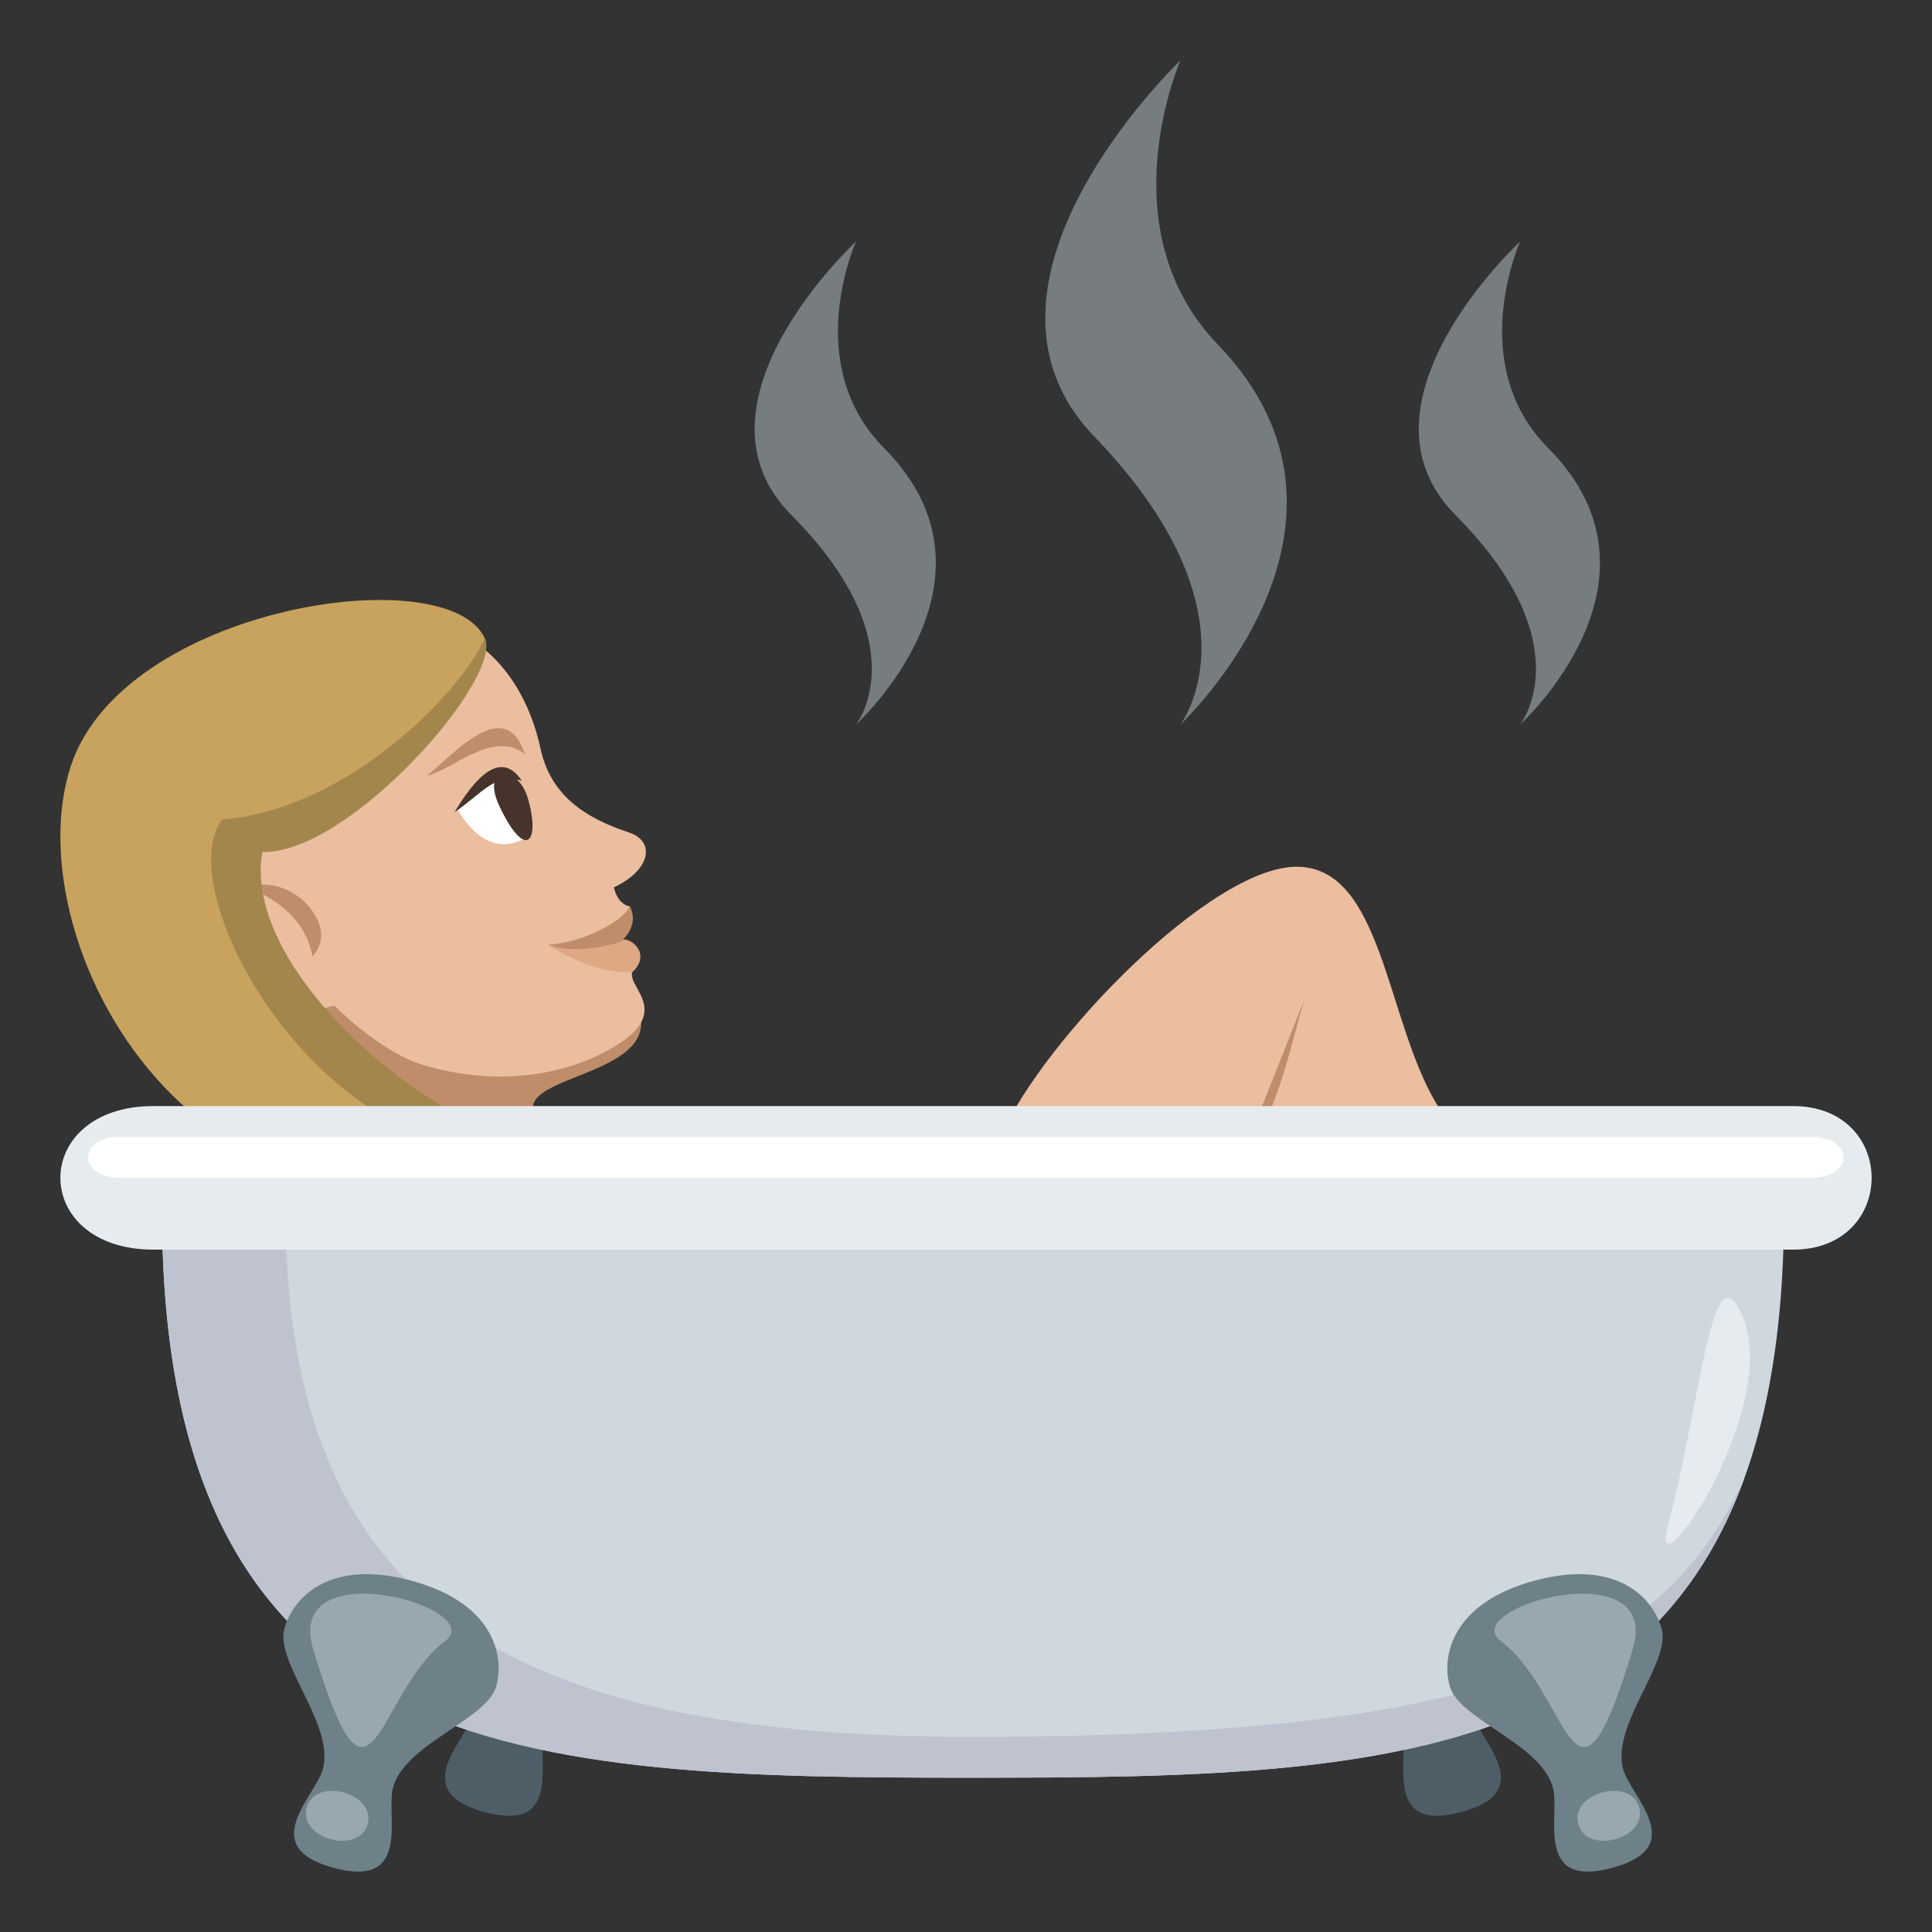 <?xml version="1.0" encoding="utf-8"?>
<!-- Generator: Adobe Illustrator 15.0.0, SVG Export Plug-In . SVG Version: 6.00 Build 0)  -->
<!DOCTYPE svg PUBLIC "-//W3C//DTD SVG 1.1//EN" "http://www.w3.org/Graphics/SVG/1.1/DTD/svg11.dtd">
<svg version="1.1" id="Layer_1" xmlns="http://www.w3.org/2000/svg" xmlns:xlink="http://www.w3.org/1999/xlink" x="0px" y="0px"
	 width="64px" height="64px" viewBox="0 0 64 64" enable-background="new 0 0 64 64" xml:space="preserve">
<rect x="0" y="0" width="64" height="64" fill="#333333" stroke="none"/>
<path fill="#BF8D69" d="M20.677,32.619c2.808,3.584-6.02,2.654-1.917,5.25c-7.926,1.767-11.366-3.782-10.616-5.195
	C12.472,31.673,20.677,32.619,20.677,32.619z"/>
<path fill="#EBBEA0" d="M8.213,21.659c6.535-3.048,9.066,0.23,9.692,3.138c0.334,1.543,1.459,2.295,2.924,2.777
	c0.903,0.297,0.721,1.256-0.494,1.821c0.141,0.607,0.537,0.632,0.537,0.632s-0.605,1.051-0.315,1.176
	c0.28-0.132,0.985,0.294,0.449,0.89c-0.464,0.518,1.46,1.351-0.717,2.616c-1.654,0.964-3.924,1.272-6.274,0.569
	c-1.422-0.425-2.94-1.967-2.94-1.967C7.358,34.346,0.779,31.415,8.213,21.659z"/>
<path fill="#BF8D69" d="M10.55,30.547c-0.401-0.966-1.545-1.473-2.341-1.14c0,0,1.844,0.575,2.143,2.277
	C10.352,31.684,10.833,31.221,10.55,30.547z"/>
<path fill-rule="evenodd" clip-rule="evenodd" fill="#BF8D69" d="M17.388,24.981c-0.671-2.059-2.487,0.155-3.246,0.713
	C14.937,25.545,16.338,24.142,17.388,24.981z"/>
<path fill="#DEA885" d="M18.16,31.294c1.207,0.795,2.203,0.933,2.781,0.915c0.669-0.601-0.065-1.232-0.428-1.063
	C20.235,31.276,19.589,31.228,18.16,31.294z"/>
<path fill="#BF8D69" d="M18.16,31.294c0.974,0.375,2.397-0.091,2.397-0.091c0.17-0.157,0.595-0.576,0.315-1.176
	C20.627,30.513,19.337,31.228,18.16,31.294z"/>
<path fill="#FFFFFF" d="M15.165,26.831c1.018,1.694,2.064,1.021,2.331,0.898C17.735,27.364,17.396,23.931,15.165,26.831z"/>
<path fill="#45332C" d="M17.493,26.469c0.421,1.478-0.11,2.029-0.955,0.223C15.917,25.368,17.156,25.28,17.493,26.469z"/>
<path fill-rule="evenodd" clip-rule="evenodd" fill="#45332C" d="M17.287,25.866c-0.808-1.227-1.804,0.34-2.233,1.041
	C15.943,26.309,16.41,25.576,17.287,25.866z"/>
<path fill="#C8A35D" d="M16.059,21.146c0.609,1.33-4.724,7.01-7.606,6.94c-0.774,4.292,7.125,10.366,10.308,9.783
	C6.99,43.447,0.362,31.37,2.349,25.366C4.094,20.094,14.831,18.466,16.059,21.146z"/>
<path fill="#A3864C" d="M16.059,21.146c0.609,1.33-4.485,7.148-7.368,7.079c-0.775,4.293,6.887,10.228,10.069,9.645
	c-7.441,2.115-13.314-8.221-11.4-10.722C11.565,26.811,15.297,22.88,16.059,21.146z"/>
<path fill="#EBBEA0" d="M47.581,36.557c1.703,2.852-3.283,5.125-6.129,5.125c-2.844,0-9.649-1.016-8.297-4.053
	c1.416-3.184,6.949-8.917,9.795-8.917C45.794,28.711,45.905,33.75,47.581,36.557z"/>
<path fill="#BF8D69" d="M41.415,37.629c0.777-0.135,1.512-3.707,1.814-4.563L41.415,37.629z"/>
<path opacity="0.6" fill="#A6AEB0" d="M40.339,11.409C36.649,7.579,39.104,2,39.104,2s-7.752,7.373-2.857,12.457
	C41.913,20.34,39.104,24,39.104,24S46.126,17.417,40.339,11.409z"/>
<path opacity="0.6" fill="#A6AEB0" d="M29.286,14.842C26.516,12.057,28.358,8,28.358,8s-5.814,5.363-2.143,9.061
	C30.465,21.338,28.358,24,28.358,24S33.624,19.211,29.286,14.842z"/>
<path opacity="0.6" fill="#A6AEB0" d="M51.286,14.842C48.517,12.057,50.358,8,50.358,8s-5.814,5.363-2.143,9.061
	C52.466,21.338,50.358,24,50.358,24S55.624,19.211,51.286,14.842z"/>
<path fill="#4E5E67" d="M15.696,56.754c-0.242,0.9-2.23,2.58,0.365,3.275s1.715-1.754,1.955-2.652
	C18.918,54.012,16.596,53.391,15.696,56.754z"/>
<path fill="#4E5E67" d="M48.767,56.754c-0.9-3.363-3.223-2.742-2.322,0.623c0.242,0.898-0.639,3.348,1.955,2.652
	C50.995,59.334,49.007,57.654,48.767,56.754z"/>
<path fill="#CFD8DD" d="M59.097,40.098c0,18.416-12.029,18.791-26.866,18.791c-14.836,0-26.865-0.375-26.865-18.791H59.097z"/>
<path fill="#BEC3CF" d="M57.769,49.01c-3.516,9.637-13.621,9.879-25.538,9.879c-14.836,0-26.865-0.375-26.865-18.791h4.096
	c0,13.16,7.477,17.438,22.77,17.438C50.231,57.535,55.181,54.521,57.769,49.01z"/>
<path fill="#E6EBEF" d="M59.397,41.396H5.086c-4.115,0-4.115-4.756,0-4.756h54.311C62.868,36.641,62.868,41.396,59.397,41.396z"/>
<path fill="#FFFFFF" d="M60.001,39.018H4c-1.441,0-1.441-1.361,0-1.361h56C61.423,37.656,61.423,39.018,60.001,39.018z"/>
<path fill="#6E8189" d="M13.612,52.357c-2.697-0.723-3.914,0.561-4.193,1.604c-0.305,1.133,1.672,3.164,1.277,4.641
	c-0.242,0.9-2.23,2.58,0.365,3.275s1.715-1.754,1.955-2.652c0.396-1.477,3.123-2.248,3.428-3.381
	C16.723,54.801,16.311,53.08,13.612,52.357z"/>
<path fill="#99A8AE" d="M10.161,59.881c-0.277,1.035,1.74,1.576,2.018,0.541S10.438,58.846,10.161,59.881z"/>
<path fill="#99A8AE" d="M10.377,54.637c1.957,6.5,2.041,1.48,4.371-0.275C16.219,53.256,9.383,51.336,10.377,54.637z"/>
<path fill="#6E8189" d="M55.044,53.961c-0.279-1.043-1.496-2.326-4.195-1.604c-2.697,0.723-3.109,2.443-2.83,3.486
	c0.305,1.133,3.031,1.904,3.426,3.381c0.242,0.898-0.639,3.348,1.955,2.652c2.596-0.695,0.607-2.375,0.367-3.275
	C53.372,57.125,55.349,55.094,55.044,53.961z"/>
<path fill="#99A8AE" d="M54.302,59.881c0.277,1.035-1.742,1.576-2.02,0.541S54.024,58.846,54.302,59.881z"/>
<path fill="#99A8AE" d="M54.085,54.637c-1.957,6.5-2.041,1.48-4.371-0.275C48.243,53.256,55.077,51.336,54.085,54.637z"/>
<path fill="#E6EBEF" d="M57.722,43.592c-1.012-2.375-1.354,2.721-2.473,6.963C54.581,53.09,59.044,46.697,57.722,43.592z"/>
</svg>
